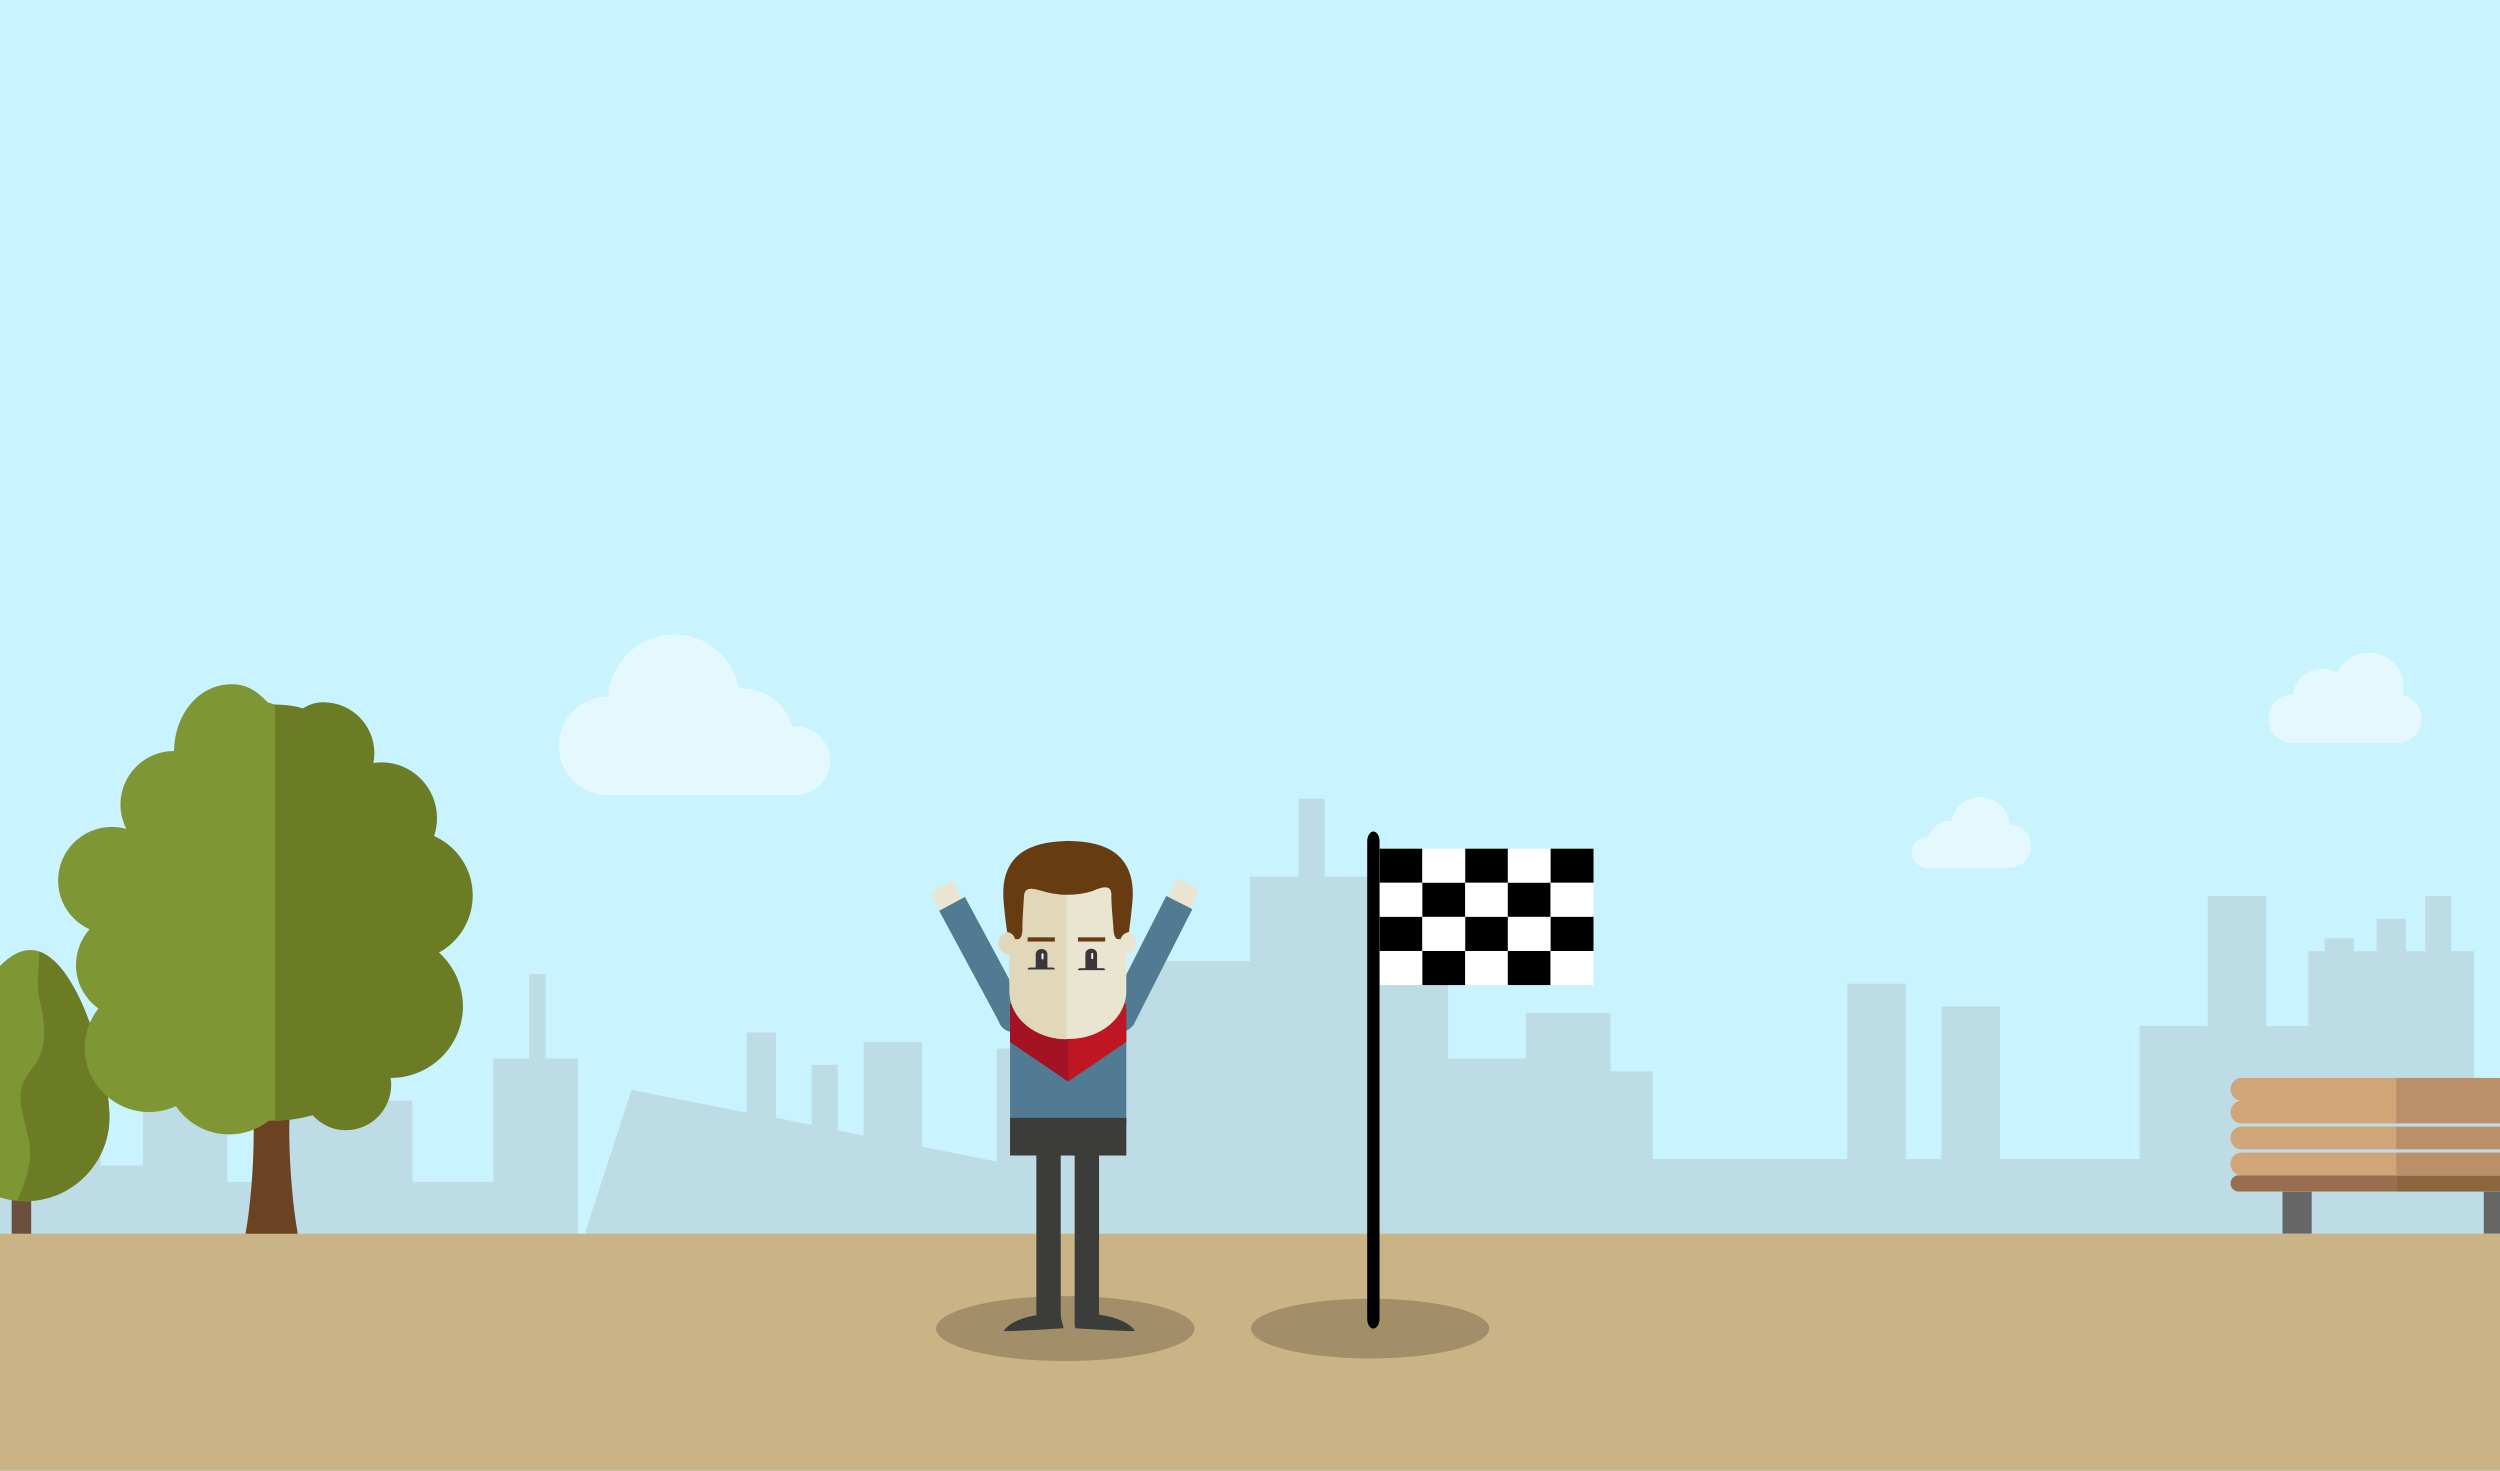 <svg xmlns="http://www.w3.org/2000/svg" width="770" height="453" viewBox="0 0 770 453">
  <style>
    .st0{fill:#C9F3FF;} .st1{opacity:0.3;} .st2{fill:#A4A6A9;} .st3{fill:#6B503D;} .st4{fill:none;} .st5{fill:#7E9633;} .st6{fill:#6B7C25;} .st7{fill:#6B4322;} .st8{fill:#D1A578;} .st9{fill:#8D6640;} .st10{fill:#666666;} .st11{fill:#BB8F68;} .st12{fill:#996E4F;} .st13{fill:#CAB384;} .st14{opacity:0.2;} .st15{fill:#3C3C3B;} .st16{fill:#EAE5D0;} .st17{fill:#507B93;} .st18{fill:#BE1622;} .st19{fill:#A31324;} .st20{fill:#E1D8BC;} .st21{fill:#683C11;} .st22{fill:#3B363A;} .st23{fill:#FFFFFF;} .st24{opacity:0.5;}
  </style>
  <path class="st0" d="M0 0h770v453H0z"/>
  <path class="st1 st2" d="M0 326v106h770v-99h-8v-40h-7v-17h-8v17h-6v-10h-9v10h-7v-4h-9v4h-5v23h-13v-40h-18v40h-21v41h-43v-47h-18v47h-11v-54h-18v54h-60v-27h-13v-18h-26v14h-24v-23h-23v-33h-15v-24h-8v24h-15v26h-35v7h-20v13h-12v7h-11v34.8l-23-4.6V321h-18v28.8l-8-1.6V328h-8v18.5l-11-2.2V318h-9v24.7l-35.5-7-16.5 50.8V326h-10v-26h-5v26h-11v38h-25v-25H84v25H70v-29H44v24H31v-25h-9v25h-4v-33"/>
  <path class="st3" d="M3.6 368h6v13.9h-6z"/>
  <path class="st4" d="M0 0v297.5c2.9-3.1 6.1-4.9 9.3-4.9 14.3 0 24.4 37.3 24.4 51.5 0 14.3-11.6 25.8-25.9 25.8-2.7 0-5.3-.4-7.8-1.2V453h770V0H0z"/>
  <path class="st5" d="M33.7 344.1c0-14.3-10.1-51.5-24.4-51.5-3.2 0-6.3 1.9-9.3 4.9v71.3c2.5.8 5.1 1.2 7.8 1.2 14.3 0 25.9-11.6 25.9-25.9z"/>
  <path class="st6" d="M12.1 293.1v.8c-.1 4.3-.9 8.8-.1 13.1.6 3.2 1.6 6.5 1.6 9.8.1 3.5-.3 7.1-2.2 10.2-1.3 2.1-3.1 4-4.1 6.2-3.1 7.1 2.4 15.3 2 22.5-.3 4-1.2 7.6-2.7 11-.4 1.1-.8 2.1-1.2 3.1.8.1 1.6.1 2.4.1 14.3 0 25.9-11.6 25.9-25.8 0-13.3-8.8-46.6-21.6-51z"/>
  <path class="st7" d="M93.5 387.2H73.8c3.7-9.7 5.7-42.2 3.3-51.9h13c-2.4 9.6-.2 42.2 3.4 51.9z"/>
  <path class="st5" d="M133.7 294.1c0-25.9-26.2-70.9-51.3-77.8-3.7-4-6.7-5.2-9.6-5.5-11.3-.9-19.1 9.2-19.2 20.5-9.1 0-16.5 7.4-16.5 16.5 0 2.7.7 5.2 1.8 7.5-1.4-.4-2.9-.6-4.5-.6-9.1 0-16.5 7.4-16.5 16.5 0 6.7 4 12.5 9.7 15-2.6 2.9-4.2 6.8-4.2 11 0 5.5 2.7 10.4 6.9 13.4-2.6 3.4-4.2 7.6-4.2 12.1 0 10.9 8.9 19.8 19.8 19.8 3 0 5.8-.7 8.3-1.8 3.6 5.3 9.6 8.7 16.4 8.7 4.6 0 8.8-1.6 12.2-4.2 28.2-.1 50.9-22.9 50.9-51.1"/>
  <path class="st6" d="M135.2 293.4c6.2-3.4 10.4-10 10.4-17.6 0-8.2-4.9-15.2-11.9-18.3.6-1.7.9-3.6.9-5.5 0-9.5-7.7-17.2-17.1-17.2-.9 0-1.7.1-2.5.2.2-1 .3-2 .3-3 0-8.7-7-15.7-15.7-15.7-2.7 0-4.2.7-6.4 1.9-3.1-1.2-8.5-1.2-8.5-1.2v128.2h-.9c4.5 0 8.3-.6 12.5-1.7 2.6 2.8 6 4.6 10.2 4.6 7.8 0 14-6.3 14-14.1 0-.7-.1-1.4-.2-2h.1c12.2 0 22.2-9.9 22.2-22.2-.1-6.5-2.9-12.4-7.4-16.4"/>
  <path class="st4" d="M765 380v-13h-53v13h-9v-13h-13.6c-1.3 0-2.4-1.2-2.4-2.5s1.1-2.5 2.4-2.5h1c-1.9 0-3.4-1.6-3.4-3.5v-.1c0-1.9 1.5-3.4 3.4-3.4H770v-1h-79.6c-1.9 0-3.4-1.5-3.4-3.4v-.1c0-1.9 1.5-3.5 3.4-3.5H770v-1h-79.6c-1.9 0-3.4-1.4-3.4-3.3v-.2c0-1.9 1.5-3.6 3.4-3.6H770h-79.6c-1.9 0-3.4-1.6-3.4-3.5s1.5-3.5 3.4-3.5H770V0H0v453h770v-73h-5z"/>
  <path class="st8" d="M690.4 332c-1.9 0-3.4 1.6-3.4 3.5s1.5 3.5 3.4 3.5H738v-7h-47.6zm0 7c-1.9 0-3.4 1.8-3.4 3.6 0 1.9 1.5 3.4 3.4 3.4H738v-7h-47.6zm0 8c-1.9 0-3.4 1.6-3.4 3.5v.1c0 1.9 1.5 3.4 3.4 3.4H738v-7h-47.6zm47.6 15v-7h-47.6c-1.9 0-3.4 1.5-3.4 3.4v.1c0 1.9 1.5 3.5 3.4 3.5H738z"/>
  <path class="st9" d="M738 362v5h32v-5h-32"/>
  <path class="st10" d="M703 367h9v13h-9zm62 0h5v13h-5z"/>
  <path class="st11" d="M738 332h32v7h-32zm0 7h32v7h-32zm0 8h32v7h-32zm0 8h32v7h-32z"/>
  <path class="st12" d="M690.4 362h-1c-1.3 0-2.4 1.2-2.4 2.5s1.1 2.5 2.4 2.5H738v-5h-47.6z"/>
  <path class="st13" d="M0 380h770v73H0z"/>
  <ellipse class="st14" cx="328.1" cy="409.2" rx="39.8" ry="10"/>
  <path class="st15" d="M331 350.4h7.5v58.2H331z"/>
  <path class="st15" d="M349.6 409.9c-3.5-4.8-13.3-5.2-13.3-5.2h-4.1l-1.1 4.4c-.1 0 18.4 1.2 18.5.8zm-30.4-59.5h7.5v58.2h-7.5z"/>
  <path class="st15" d="M309.1 409.9c3.5-4.8 13.3-5.2 13.3-5.2h4.1l1.1 4.4s-18.4 1.2-18.5.8z"/>
  <path class="st16" d="M344.263 306.6l18.305-36.018 6.865 3.49-18.305 36.016z"/>
  <path class="st17" d="M340.91 311.964l18.304-36.017 8.023 4.078-18.305 36.017z"/>
  <ellipse transform="rotate(-15.35 345.153 313.327)" class="st17" cx="345.2" cy="313.3" rx="4.5" ry="4.5"/>
  <path class="st16" d="M286.702 274.76l6.78-3.648 19.146 35.576-6.78 3.65z"/>
  <path class="st17" d="M289.267 280.52l7.926-4.264 19.145 35.576-7.925 4.265z"/>
  <ellipse transform="rotate(-70.58 311.962 313.395)" class="st17" cx="312" cy="313.4" rx="4.5" ry="4.5"/>
  <path class="st17" d="M311.1 310.8h35.8v35.8h-35.8z"/>
  <path class="st15" d="M311.1 344.3h35.8v11.6h-35.8z"/>
  <path class="st18" d="M311.1 320.9v-11.7h35.8v11.7L329 333.1"/>
  <path class="st19" d="M311.1 320.9v-11.7H329v23.9"/>
  <ellipse class="st16" cx="346.6" cy="290.5" rx="3.4" ry="3.5"/>
  <path class="st16" d="M346.9 305.3c0 8.1-7.9 14.7-17.6 14.7h-.7c-9.7 0-17.6-6.6-17.6-14.7v-25.7c0-8.1 7.9-14.7 17.6-14.7h.7c9.7 0 17.6 6.6 17.6 14.7v25.7z"/>
  <path class="st20" d="M328.5 320.1c-9.7 0-17.6-6.6-17.6-14.7v-25.7c0-8.1 7.9-14.7 17.6-14.7v55.1z"/>
  <ellipse class="st20" cx="310.9" cy="290.5" rx="3.4" ry="3.5"/>
  <path class="st21" d="M328.9 259c-4.9.3-19.9.2-19.9 16.1 0 3.8 1.2 12 1.2 12s1.8 0 2.5 2.2l1.1-.1s1.3-.3 1.1-3.8c-.1-.8.4-7.4.5-9.5.2-3.6 4.4-1.7 5.8-1.4 1.8.5 4.3 1.1 7.4 1.1 3.2 0 5.8-.5 7.7-1.1 1.2-.4 6.3-3.2 6 1.4-.1 1.3.5 8.7.6 9.5 0 3.3 1.1 3.8 1.1 3.8l1.1.1c.7-2.1 2.6-2.2 2.6-2.2s1.2-8.2 1.2-12c-.1-15.9-14.8-15.9-20-16.1z"/>
  <path class="st22" d="M340.4 298.8c0-.3-.3-.6-.6-.6h-7.2c-.3 0-.6.3-.6.6h8.4zm-2.5-.6v-4.4c0-.9-.8-1.6-1.8-1.6s-1.8.7-1.8 1.6v4.4h3.6z"/>
  <path class="st23" d="M336.7 295.1c0 .1-.1.3-.3.3-.1 0-.3-.1-.3-.3v-1.3c0-.1.1-.3.3-.3.1 0 .3.1.3.3v1.3z"/>
  <path class="st21" d="M332 288.7h8.4v1.3H332zm-15.5 0h8.4v1.3h-8.4z"/>
  <path class="st22" d="M324.9 298.6c0-.3-.3-.6-.6-.6h-7.2c-.3 0-.6.3-.6.6h8.4z"/>
  <path class="st22" d="M322.6 298.3v-4.4c0-.9-.8-1.6-1.8-1.6s-1.8.7-1.8 1.6v4.4h3.6z"/>
  <path class="st23" d="M321.4 295.2c0 .1-.1.3-.3.3-.1 0-.3-.1-.3-.3v-1.3c0-.1.1-.3.3-.3.1 0 .3.1.3.3v1.3z"/>
  <g id="Flag_1_">
    <ellipse id="Shadow_1_" class="st14" cx="422" cy="409.2" rx="36.7" ry="9.2"/>
    <path d="M424.9 261.4h13.2v10.5h-13.2z"/>
    <path class="st23" d="M438.1 261.4h13.2v10.5h-13.2z"/>
    <path d="M451.3 261.4h13.2v10.5h-13.2z"/>
    <path class="st23" d="M464.4 261.4h13.2v10.5h-13.2z"/>
    <path d="M477.6 261.4h13.2v10.5h-13.2z"/>
    <path class="st23" d="M424.9 271.9h13.2v10.5h-13.2z"/>
    <path d="M438.1 271.9h13.2v10.5h-13.2z"/>
    <path class="st23" d="M451.3 271.9h13.2v10.5h-13.2z"/>
    <path d="M464.4 271.9h13.2v10.5h-13.2z"/>
    <path class="st23" d="M477.6 271.9h13.2v10.5h-13.2zm-52.7 21h13.2v10.5h-13.2z"/>
    <path d="M438.1 292.9h13.2v10.5h-13.2z"/>
    <path class="st23" d="M451.3 292.9h13.2v10.5h-13.2z"/>
    <path d="M464.4 292.9h13.2v10.5h-13.2z"/>
    <path class="st23" d="M477.6 292.9h13.2v10.5h-13.2z"/>
    <path d="M424.9 282.4h13.2v10.5h-13.2z"/>
    <path class="st23" d="M438.1 282.4h13.2v10.5h-13.2z"/>
    <path d="M451.3 282.4h13.2v10.5h-13.2z"/>
    <path class="st23" d="M464.4 282.4h13.2v10.5h-13.2z"/>
    <path d="M477.6 282.4h13.2v10.5h-13.2zm-52.7 123.8c0 1.6-.9 3-1.9 3-1.1 0-1.9-1.4-1.9-3V259.1c0-1.6.9-3 1.9-3 1.1 0 1.9 1.4 1.9 3v147.1z"/>
  </g>
  <path class="st24 st23" d="M187.3 214.5c-8.4 0-15.2 6.8-15.2 15.2 0 8.4 6.8 15.2 15.2 15.2h57.8c5.9 0 10.6-4.8 10.6-10.6 0-5.9-4.8-10.6-10.6-10.6h-1c-2-6.8-8.3-11.7-15.8-11.7h-.7c-1.8-9.5-10.1-16.6-20-16.6-10.8.1-19.6 8.5-20.3 19.1zm518.8-.6c-4.1 0-7.4 3.3-7.4 7.5s3.3 7.4 7.4 7.4h32.4c4.1 0 7.4-3.3 7.4-7.4 0-3.5-2.5-6.5-5.8-7.2.2-.8.3-1.6.3-2.4 0-6-4.9-10.8-10.8-10.8-4.3 0-8 2.5-9.8 6.1-1.3-.7-2.8-1.2-4.5-1.2-4.7 0-8.6 3.5-9.1 8.1h-.1v-.1zm-87.2 40c-.3-4.7-4.2-8.4-9-8.4-4.4 0-8 3.2-8.8 7.3h-.3c-3.3 0-6 2.2-6.9 5.1h-.4c-2.6 0-4.7 2.1-4.7 4.7s2.1 4.7 4.7 4.7h25.4c3.7 0 6.7-3 6.7-6.7s-3-6.7-6.7-6.7zm0 0"/>
</svg>
